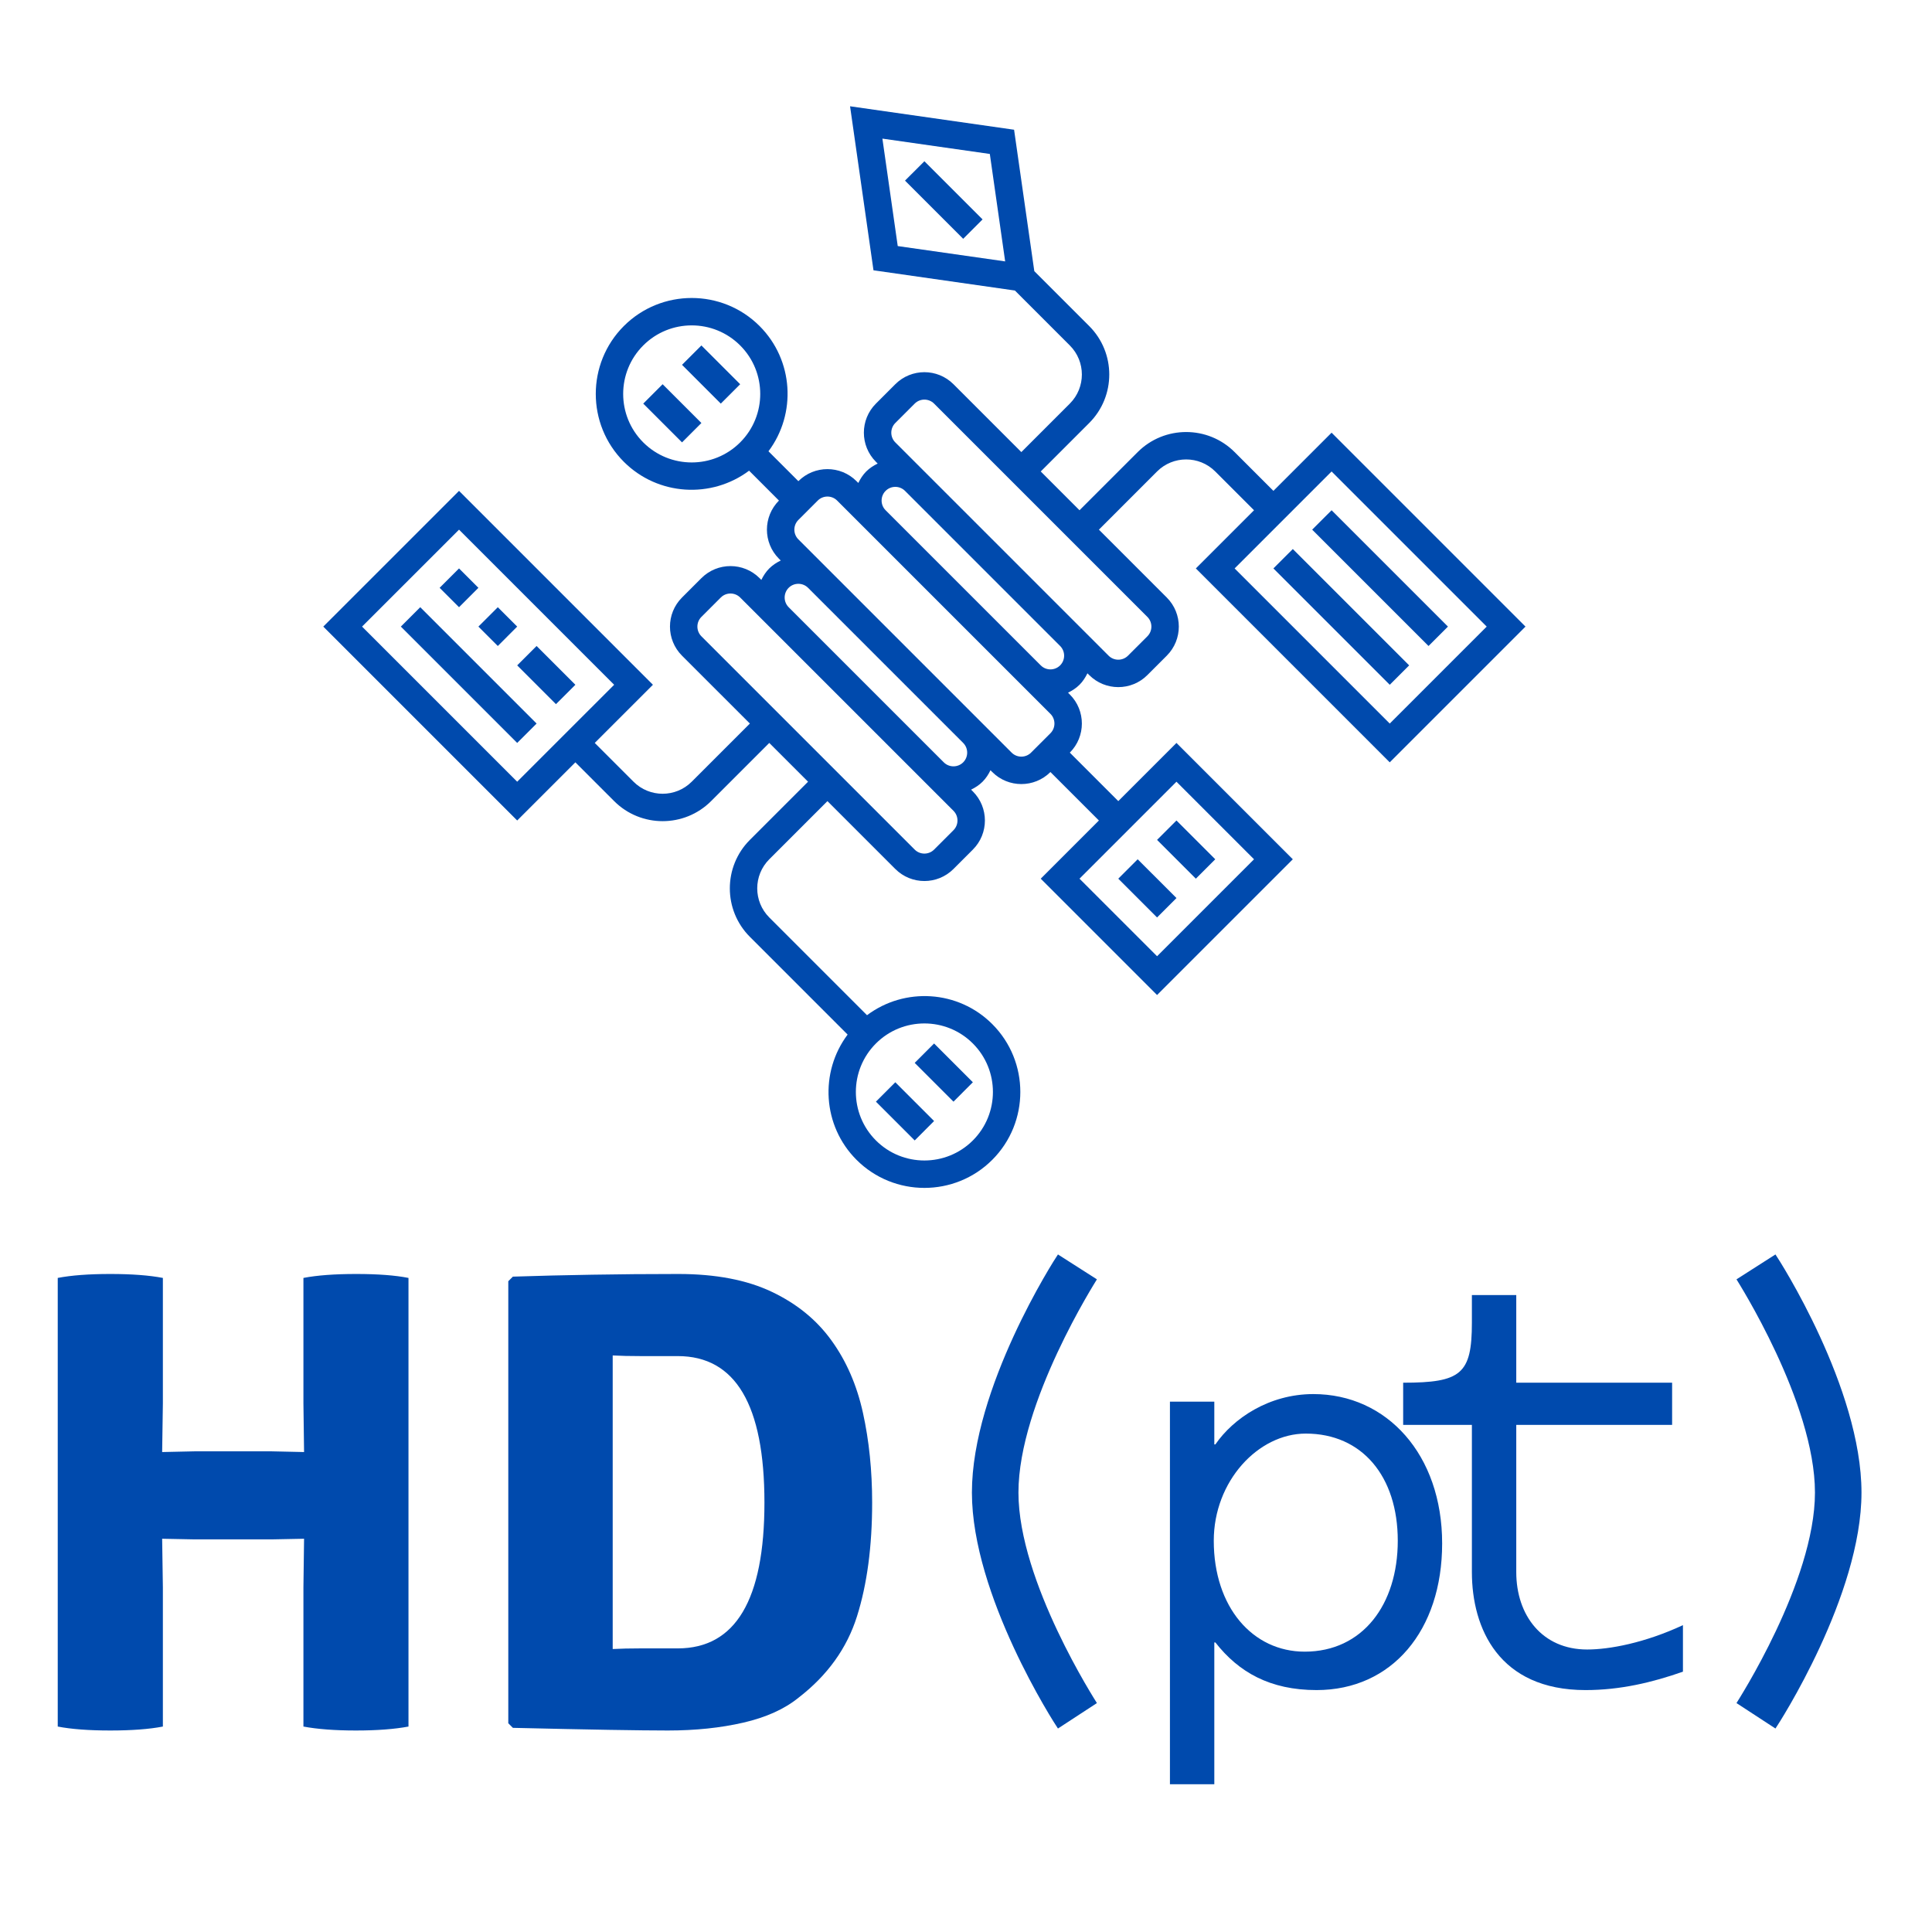 <svg xmlns="http://www.w3.org/2000/svg" xmlns:xlink="http://www.w3.org/1999/xlink" width="500" zoomAndPan="magnify" viewBox="0 0 375 375" height="500" preserveAspectRatio="xMidYMid meet" version="1.0"><defs><g/><clipPath id="527aebce6b"><path d="M 170 210 L 182 210 L 182 222 L 170 222 Z M 170 210 " clip-rule="nonzero"/></clipPath><clipPath id="374bf86885"><path d="M 179.426 4.949 L 296.098 121.621 L 179.426 238.297 L 62.75 121.621 Z M 179.426 4.949 " clip-rule="nonzero"/></clipPath><clipPath id="c5034a59eb"><path d="M 179.426 4.949 L 296.098 121.621 L 179.426 238.297 L 62.75 121.621 Z M 179.426 4.949 " clip-rule="nonzero"/></clipPath><clipPath id="aa47d87f43"><path d="M 177 202 L 189 202 L 189 214 L 177 214 Z M 177 202 " clip-rule="nonzero"/></clipPath><clipPath id="7748c7d81c"><path d="M 179.426 4.949 L 296.098 121.621 L 179.426 238.297 L 62.75 121.621 Z M 179.426 4.949 " clip-rule="nonzero"/></clipPath><clipPath id="107f2658d8"><path d="M 179.426 4.949 L 296.098 121.621 L 179.426 238.297 L 62.75 121.621 Z M 179.426 4.949 " clip-rule="nonzero"/></clipPath><clipPath id="6bc4f9dde6"><path d="M 124 74 L 137 74 L 137 86 L 124 86 Z M 124 74 " clip-rule="nonzero"/></clipPath><clipPath id="e770441209"><path d="M 179.426 4.949 L 296.098 121.621 L 179.426 238.297 L 62.75 121.621 Z M 179.426 4.949 " clip-rule="nonzero"/></clipPath><clipPath id="c7e46c67ba"><path d="M 179.426 4.949 L 296.098 121.621 L 179.426 238.297 L 62.75 121.621 Z M 179.426 4.949 " clip-rule="nonzero"/></clipPath><clipPath id="45db5ab4b4"><path d="M 132 67 L 144 67 L 144 79 L 132 79 Z M 132 67 " clip-rule="nonzero"/></clipPath><clipPath id="90b7b2f6be"><path d="M 179.426 4.949 L 296.098 121.621 L 179.426 238.297 L 62.75 121.621 Z M 179.426 4.949 " clip-rule="nonzero"/></clipPath><clipPath id="172bee74a4"><path d="M 179.426 4.949 L 296.098 121.621 L 179.426 238.297 L 62.75 121.621 Z M 179.426 4.949 " clip-rule="nonzero"/></clipPath><clipPath id="f2cdba1bcc"><path d="M 62 20 L 297 20 L 297 231 L 62 231 Z M 62 20 " clip-rule="nonzero"/></clipPath><clipPath id="2f733dfcac"><path d="M 179.426 4.949 L 296.098 121.621 L 179.426 238.297 L 62.75 121.621 Z M 179.426 4.949 " clip-rule="nonzero"/></clipPath><clipPath id="3f57474084"><path d="M 179.426 4.949 L 296.098 121.621 L 179.426 238.297 L 62.75 121.621 Z M 179.426 4.949 " clip-rule="nonzero"/></clipPath><clipPath id="2c06128bf0"><path d="M 85 110 L 93 110 L 93 118 L 85 118 Z M 85 110 " clip-rule="nonzero"/></clipPath><clipPath id="a1276e286f"><path d="M 179.426 4.949 L 296.098 121.621 L 179.426 238.297 L 62.75 121.621 Z M 179.426 4.949 " clip-rule="nonzero"/></clipPath><clipPath id="e2e743f34c"><path d="M 179.426 4.949 L 296.098 121.621 L 179.426 238.297 L 62.75 121.621 Z M 179.426 4.949 " clip-rule="nonzero"/></clipPath><clipPath id="b68899fc2f"><path d="M 92 117 L 101 117 L 101 126 L 92 126 Z M 92 117 " clip-rule="nonzero"/></clipPath><clipPath id="12b889dc37"><path d="M 179.426 4.949 L 296.098 121.621 L 179.426 238.297 L 62.75 121.621 Z M 179.426 4.949 " clip-rule="nonzero"/></clipPath><clipPath id="3efc66569e"><path d="M 179.426 4.949 L 296.098 121.621 L 179.426 238.297 L 62.75 121.621 Z M 179.426 4.949 " clip-rule="nonzero"/></clipPath><clipPath id="67878b52db"><path d="M 100 125 L 112 125 L 112 137 L 100 137 Z M 100 125 " clip-rule="nonzero"/></clipPath><clipPath id="36abef301a"><path d="M 179.426 4.949 L 296.098 121.621 L 179.426 238.297 L 62.75 121.621 Z M 179.426 4.949 " clip-rule="nonzero"/></clipPath><clipPath id="d487edb54d"><path d="M 179.426 4.949 L 296.098 121.621 L 179.426 238.297 L 62.75 121.621 Z M 179.426 4.949 " clip-rule="nonzero"/></clipPath><clipPath id="b885bef901"><path d="M 77 117 L 105 117 L 105 145 L 77 145 Z M 77 117 " clip-rule="nonzero"/></clipPath><clipPath id="c4c32b952e"><path d="M 179.426 4.949 L 296.098 121.621 L 179.426 238.297 L 62.75 121.621 Z M 179.426 4.949 " clip-rule="nonzero"/></clipPath><clipPath id="b8916edca1"><path d="M 179.426 4.949 L 296.098 121.621 L 179.426 238.297 L 62.75 121.621 Z M 179.426 4.949 " clip-rule="nonzero"/></clipPath><clipPath id="9c1230a1e9"><path d="M 254 99 L 282 99 L 282 126 L 254 126 Z M 254 99 " clip-rule="nonzero"/></clipPath><clipPath id="6f205deafe"><path d="M 179.426 4.949 L 296.098 121.621 L 179.426 238.297 L 62.75 121.621 Z M 179.426 4.949 " clip-rule="nonzero"/></clipPath><clipPath id="500f38d390"><path d="M 179.426 4.949 L 296.098 121.621 L 179.426 238.297 L 62.75 121.621 Z M 179.426 4.949 " clip-rule="nonzero"/></clipPath><clipPath id="f85c3ffb06"><path d="M 247 106 L 274 106 L 274 133 L 247 133 Z M 247 106 " clip-rule="nonzero"/></clipPath><clipPath id="026e6758ca"><path d="M 179.426 4.949 L 296.098 121.621 L 179.426 238.297 L 62.75 121.621 Z M 179.426 4.949 " clip-rule="nonzero"/></clipPath><clipPath id="e50bb3bda9"><path d="M 179.426 4.949 L 296.098 121.621 L 179.426 238.297 L 62.75 121.621 Z M 179.426 4.949 " clip-rule="nonzero"/></clipPath><clipPath id="08df7693b8"><path d="M 175 31 L 191 31 L 191 47 L 175 47 Z M 175 31 " clip-rule="nonzero"/></clipPath><clipPath id="59f10f1e0c"><path d="M 179.426 4.949 L 296.098 121.621 L 179.426 238.297 L 62.75 121.621 Z M 179.426 4.949 " clip-rule="nonzero"/></clipPath><clipPath id="7cca3431bf"><path d="M 179.426 4.949 L 296.098 121.621 L 179.426 238.297 L 62.75 121.621 Z M 179.426 4.949 " clip-rule="nonzero"/></clipPath><clipPath id="dedac81070"><path d="M 224 159 L 236 159 L 236 171 L 224 171 Z M 224 159 " clip-rule="nonzero"/></clipPath><clipPath id="b878bcd2f5"><path d="M 179.426 4.949 L 296.098 121.621 L 179.426 238.297 L 62.75 121.621 Z M 179.426 4.949 " clip-rule="nonzero"/></clipPath><clipPath id="00498e0722"><path d="M 179.426 4.949 L 296.098 121.621 L 179.426 238.297 L 62.75 121.621 Z M 179.426 4.949 " clip-rule="nonzero"/></clipPath><clipPath id="bff782be30"><path d="M 217 166 L 229 166 L 229 179 L 217 179 Z M 217 166 " clip-rule="nonzero"/></clipPath><clipPath id="eeb05fca2e"><path d="M 179.426 4.949 L 296.098 121.621 L 179.426 238.297 L 62.75 121.621 Z M 179.426 4.949 " clip-rule="nonzero"/></clipPath><clipPath id="883588a640"><path d="M 179.426 4.949 L 296.098 121.621 L 179.426 238.297 L 62.75 121.621 Z M 179.426 4.949 " clip-rule="nonzero"/></clipPath></defs><rect x="-37.5" width="450" fill="#ffffff" y="-37.5" height="450" fill-opacity="1"/><rect x="-37.5" width="450" fill="#ffffff" y="-37.5" height="450" fill-opacity="1"/><rect x="-37.5" width="450" fill="#ffffff" y="-37.5" height="450" fill-opacity="1"/><g clip-path="url(#527aebce6b)"><g clip-path="url(#374bf86885)"><g clip-path="url(#c5034a59eb)"><path fill="#004aad" d="M 181.305 217.594 L 173.777 210.066 L 170.016 213.832 L 177.543 221.359 L 181.305 217.594 " fill-opacity="1" fill-rule="nonzero"/></g></g></g><g clip-path="url(#aa47d87f43)"><g clip-path="url(#7748c7d81c)"><g clip-path="url(#107f2658d8)"><path fill="#004aad" d="M 188.832 210.066 L 181.305 202.539 L 177.543 206.305 L 185.07 213.832 L 188.832 210.066 " fill-opacity="1" fill-rule="nonzero"/></g></g></g><g clip-path="url(#6bc4f9dde6)"><g clip-path="url(#e770441209)"><g clip-path="url(#c7e46c67ba)"><path fill="#004aad" d="M 124.852 78.34 L 132.379 85.867 L 136.141 82.105 L 128.613 74.578 L 124.852 78.34 " fill-opacity="1" fill-rule="nonzero"/></g></g></g><g clip-path="url(#45db5ab4b4)"><g clip-path="url(#90b7b2f6be)"><g clip-path="url(#172bee74a4)"><path fill="#004aad" d="M 132.379 70.812 L 139.906 78.34 L 143.668 74.578 L 136.141 67.051 L 132.379 70.812 " fill-opacity="1" fill-rule="nonzero"/></g></g></g><g clip-path="url(#f2cdba1bcc)"><g clip-path="url(#2f733dfcac)"><g clip-path="url(#3f57474084)"><path fill="#004aad" d="M 258.461 91.512 L 288.57 121.621 L 269.75 140.441 L 239.641 110.332 Z M 222.707 123.504 L 218.941 127.27 C 217.906 128.305 216.215 128.305 215.18 127.27 L 173.777 85.867 C 172.742 84.832 172.742 83.141 173.777 82.105 L 177.543 78.34 C 178.578 77.305 180.27 77.305 181.305 78.34 L 222.707 119.742 C 223.742 120.777 223.742 122.469 222.707 123.504 Z M 205.77 129.148 C 204.734 130.188 203.043 130.188 202.008 129.148 L 171.898 99.039 C 170.859 98.004 170.859 96.312 171.898 95.277 C 172.934 94.242 174.625 94.242 175.66 95.277 L 205.77 125.387 C 206.805 126.422 206.805 128.113 205.77 129.148 Z M 203.887 142.324 L 200.125 146.086 C 199.086 147.121 197.398 147.121 196.359 146.086 L 154.961 104.688 C 153.926 103.648 153.926 101.961 154.961 100.922 L 158.723 97.16 C 159.762 96.121 161.453 96.121 162.488 97.16 L 203.887 138.559 C 204.926 139.594 204.926 141.285 203.887 142.324 Z M 186.953 147.969 C 185.914 149.004 184.223 149.004 183.188 147.969 L 153.078 117.859 C 152.043 116.824 152.043 115.133 153.078 114.094 C 154.113 113.059 155.805 113.059 156.844 114.094 L 186.953 144.203 C 187.988 145.242 187.988 146.93 186.953 147.969 Z M 185.07 161.141 L 181.305 164.906 C 180.27 165.941 178.578 165.941 177.543 164.906 L 136.141 123.504 C 135.105 122.469 135.105 120.777 136.141 119.742 L 139.906 115.977 C 140.941 114.941 142.633 114.941 143.668 115.977 L 185.07 157.379 C 186.105 158.414 186.105 160.105 185.07 161.141 Z M 228.352 151.73 L 243.406 166.785 L 224.586 185.605 L 209.531 170.551 Z M 188.832 202.539 C 194.023 207.73 194.023 216.168 188.832 221.359 C 183.645 226.547 175.203 226.547 170.016 221.359 C 164.824 216.168 164.824 207.73 170.016 202.539 C 175.203 197.352 183.645 197.352 188.832 202.539 Z M 100.387 151.73 L 70.277 121.621 L 89.098 102.805 L 119.207 132.914 Z M 124.852 85.867 C 119.66 80.68 119.66 72.238 124.852 67.051 C 130.043 61.859 138.48 61.859 143.668 67.051 C 148.859 72.238 148.859 80.68 143.668 85.867 C 138.48 91.059 130.043 91.059 124.852 85.867 Z M 174.25 47.762 L 171.273 26.906 L 192.125 29.883 L 195.102 50.738 Z M 269.75 147.969 L 296.098 121.621 L 258.461 83.984 L 247.168 95.277 L 239.641 87.75 C 234.453 82.559 226.016 82.559 220.824 87.75 L 209.531 99.039 L 202.008 91.512 L 211.414 82.105 C 216.605 76.914 216.605 68.477 211.414 63.285 L 200.758 52.629 L 196.832 25.18 L 164.996 20.629 L 169.543 52.465 L 196.992 56.391 L 207.652 67.051 C 210.77 70.168 210.77 75.223 207.652 78.34 L 198.242 87.75 L 185.07 74.578 C 181.953 71.461 176.895 71.461 173.777 74.578 L 170.016 78.34 C 166.898 81.457 166.898 86.516 170.016 89.633 L 170.359 89.977 C 169.559 90.367 168.793 90.852 168.133 91.512 C 167.473 92.176 166.988 92.941 166.598 93.742 L 166.25 93.395 C 163.133 90.277 158.078 90.277 154.961 93.395 L 149.16 87.594 C 154.621 80.312 154.055 69.91 147.434 63.285 C 140.172 56.023 128.352 56.023 121.086 63.285 C 113.824 70.551 113.824 82.367 121.086 89.633 C 127.711 96.254 138.113 96.82 145.398 91.359 L 151.195 97.16 C 148.082 100.277 148.082 105.332 151.195 108.449 L 151.543 108.797 C 150.742 109.184 149.977 109.672 149.316 110.332 C 148.652 110.992 148.168 111.758 147.777 112.559 L 147.434 112.215 C 144.316 109.098 139.258 109.098 136.141 112.215 L 132.379 115.977 C 129.262 119.094 129.262 124.152 132.379 127.27 L 145.551 140.441 L 134.262 151.73 C 131.145 154.848 126.086 154.848 122.969 151.73 L 115.441 144.203 L 126.734 132.914 L 89.098 95.277 L 62.75 121.621 L 100.387 159.258 L 111.68 147.969 L 119.207 155.496 C 124.395 160.684 132.836 160.684 138.023 155.496 L 149.316 144.203 L 156.844 151.73 L 145.551 163.023 C 140.363 168.211 140.363 176.652 145.551 181.84 L 164.523 200.812 C 159.062 208.098 159.629 218.5 166.25 225.121 C 173.516 232.387 185.336 232.387 192.598 225.121 C 199.859 217.859 199.859 206.039 192.598 198.777 C 185.973 192.152 175.574 191.586 168.289 197.051 L 149.316 178.078 C 146.199 174.961 146.199 169.902 149.316 166.785 L 160.605 155.496 L 173.777 168.668 C 176.895 171.785 181.953 171.785 185.07 168.668 L 188.832 164.906 C 191.949 161.789 191.949 156.73 188.832 153.613 L 188.488 153.27 C 189.289 152.879 190.055 152.395 190.715 151.73 C 191.375 151.07 191.863 150.305 192.25 149.504 L 192.598 149.852 C 195.715 152.965 200.77 152.965 203.887 149.852 L 213.297 159.258 L 202.008 170.551 L 224.586 193.133 L 250.934 166.785 L 228.352 144.203 L 217.059 155.496 L 207.652 146.086 C 210.77 142.969 210.77 137.91 207.652 134.797 L 207.305 134.449 C 208.105 134.059 208.871 133.574 209.531 132.914 C 210.195 132.25 210.68 131.488 211.07 130.688 L 211.414 131.031 C 214.531 134.148 219.59 134.148 222.707 131.031 L 226.469 127.27 C 229.586 124.152 229.586 119.094 226.469 115.977 L 213.297 102.805 L 224.586 91.512 C 227.703 88.398 232.762 88.398 235.879 91.512 L 243.406 99.039 L 232.113 110.332 L 269.75 147.969 " fill-opacity="1" fill-rule="nonzero"/></g></g></g><g clip-path="url(#2c06128bf0)"><g clip-path="url(#a1276e286f)"><g clip-path="url(#e2e743f34c)"><path fill="#004aad" d="M 92.859 114.094 L 89.098 110.332 L 85.332 114.094 L 89.098 117.859 L 92.859 114.094 " fill-opacity="1" fill-rule="nonzero"/></g></g></g><g clip-path="url(#b68899fc2f)"><g clip-path="url(#12b889dc37)"><g clip-path="url(#3efc66569e)"><path fill="#004aad" d="M 100.387 121.621 L 96.625 117.859 L 92.859 121.621 L 96.625 125.387 L 100.387 121.621 " fill-opacity="1" fill-rule="nonzero"/></g></g></g><g clip-path="url(#67878b52db)"><g clip-path="url(#36abef301a)"><g clip-path="url(#d487edb54d)"><path fill="#004aad" d="M 111.68 132.914 L 104.152 125.387 L 100.387 129.148 L 107.914 136.676 L 111.68 132.914 " fill-opacity="1" fill-rule="nonzero"/></g></g></g><g clip-path="url(#b885bef901)"><g clip-path="url(#c4c32b952e)"><g clip-path="url(#b8916edca1)"><path fill="#004aad" d="M 104.152 140.441 L 81.57 117.859 L 77.805 121.621 L 100.387 144.203 L 104.152 140.441 " fill-opacity="1" fill-rule="nonzero"/></g></g></g><g clip-path="url(#9c1230a1e9)"><g clip-path="url(#6f205deafe)"><g clip-path="url(#500f38d390)"><path fill="#004aad" d="M 254.695 102.805 L 277.277 125.387 L 281.043 121.621 L 258.461 99.039 L 254.695 102.805 " fill-opacity="1" fill-rule="nonzero"/></g></g></g><g clip-path="url(#f85c3ffb06)"><g clip-path="url(#026e6758ca)"><g clip-path="url(#e50bb3bda9)"><path fill="#004aad" d="M 247.168 110.332 L 269.75 132.914 L 273.516 129.148 L 250.934 106.566 L 247.168 110.332 " fill-opacity="1" fill-rule="nonzero"/></g></g></g><g clip-path="url(#08df7693b8)"><g clip-path="url(#59f10f1e0c)"><g clip-path="url(#7cca3431bf)"><path fill="#004aad" d="M 175.66 35.059 L 186.953 46.352 L 190.715 42.586 L 179.426 31.297 L 175.66 35.059 " fill-opacity="1" fill-rule="nonzero"/></g></g></g><g clip-path="url(#dedac81070)"><g clip-path="url(#b878bcd2f5)"><g clip-path="url(#00498e0722)"><path fill="#004aad" d="M 224.586 163.023 L 232.113 170.551 L 235.879 166.785 L 228.352 159.258 L 224.586 163.023 " fill-opacity="1" fill-rule="nonzero"/></g></g></g><g clip-path="url(#bff782be30)"><g clip-path="url(#eeb05fca2e)"><g clip-path="url(#883588a640)"><path fill="#004aad" d="M 217.059 170.551 L 224.586 178.078 L 228.352 174.312 L 220.824 166.785 L 217.059 170.551 " fill-opacity="1" fill-rule="nonzero"/></g></g></g><g fill="#004aad" fill-opacity="1"><g transform="translate(1.52, 335.123)"><g><path d="M 57.5 -53.281 L 57.375 -62.719 L 57.375 -87.078 C 60 -87.586 63.414 -87.844 67.625 -87.844 C 71.832 -87.844 75.211 -87.586 77.766 -87.078 L 77.766 0 C 75.047 0.508 71.645 0.766 67.562 0.766 C 63.488 0.766 60.094 0.508 57.375 0 L 57.375 -27.031 L 57.5 -36.453 L 51.125 -36.328 L 36.328 -36.328 L 29.953 -36.453 L 30.094 -27.031 L 30.094 0 C 27.457 0.508 24.055 0.766 19.891 0.766 C 15.723 0.766 12.32 0.508 9.688 0 L 9.688 -87.078 C 12.32 -87.586 15.723 -87.844 19.891 -87.844 C 24.055 -87.844 27.457 -87.586 30.094 -87.078 L 30.094 -62.719 L 29.953 -53.281 L 36.328 -53.422 L 51.125 -53.422 Z M 57.5 -53.281 "/></g></g></g><g fill="#004aad" fill-opacity="1"><g transform="translate(88.971, 335.123)"><g><path d="M 66.031 -5.609 C 63.312 -3.398 59.742 -1.785 55.328 -0.766 C 50.91 0.254 46.023 0.766 40.672 0.766 C 38.035 0.766 34.227 0.723 29.25 0.641 C 24.281 0.555 18.055 0.426 10.578 0.25 L 9.688 -0.641 L 9.688 -86.438 L 10.578 -87.328 C 15.504 -87.492 20.625 -87.617 25.938 -87.703 C 31.25 -87.797 36.836 -87.844 42.703 -87.844 C 49.93 -87.844 55.969 -86.691 60.812 -84.391 C 65.656 -82.098 69.52 -78.953 72.406 -74.953 C 75.301 -70.961 77.344 -66.27 78.531 -60.875 C 79.719 -55.477 80.312 -49.676 80.312 -43.469 C 80.312 -34.969 79.332 -27.613 77.375 -21.406 C 75.426 -15.207 71.645 -9.941 66.031 -5.609 Z M 42.578 -15.172 C 53.797 -15.172 59.406 -24.602 59.406 -43.469 C 59.406 -62.426 53.797 -71.906 42.578 -71.906 C 39.859 -71.906 37.457 -71.906 35.375 -71.906 C 33.289 -71.906 31.484 -71.945 29.953 -72.031 L 29.953 -15.047 C 31.484 -15.129 33.289 -15.172 35.375 -15.172 C 37.457 -15.172 39.859 -15.172 42.578 -15.172 Z M 42.578 -15.172 "/></g></g></g><g fill="#004aad" fill-opacity="1"><g transform="translate(165.539, 326.574)"><g><path d="M 39.809 8.93 L 47.371 3.992 C 47.266 3.781 32.141 -19.539 32.141 -36.867 C 32.141 -54.41 47.266 -78.043 47.371 -78.254 L 39.809 -83.086 C 39.074 -82.035 23.109 -57.141 23.109 -36.867 C 23.109 -16.91 39.074 7.879 39.809 8.93 Z M 39.809 8.93 "/></g></g></g><g fill="#004aad" fill-opacity="1"><g transform="translate(215.006, 326.574)"><g><path d="M 40.547 1.469 C 55.145 1.469 64.914 -10.082 64.914 -26.996 C 64.914 -44.223 54.199 -55.984 39.914 -55.984 C 31.301 -55.984 24.367 -51.258 20.902 -46.219 L 20.691 -46.219 L 20.691 -54.516 L 12.078 -54.516 L 12.078 19.746 L 20.691 19.746 L 20.691 -7.773 L 20.902 -7.773 C 25.418 -1.996 31.512 1.469 40.547 1.469 Z M 38.445 -48.316 C 49.367 -48.316 56.301 -40.02 56.301 -27.52 C 56.301 -15.125 49.473 -5.988 38.234 -5.988 C 28.152 -5.988 20.586 -14.602 20.586 -27.52 C 20.586 -39.074 29.199 -48.316 38.445 -48.316 Z M 38.445 -48.316 "/></g></g></g><g fill="#004aad" fill-opacity="1"><g transform="translate(264.474, 326.574)"><g><path d="M 60.082 -50 L 60.082 -58.191 L 29.832 -58.191 L 29.832 -75.207 L 21.219 -75.207 C 21.219 -73.105 21.219 -73.316 21.219 -69.852 C 21.219 -59.871 19.117 -58.191 7.879 -58.191 C 7.879 -53.676 7.879 -54.516 7.879 -50 L 21.219 -50 L 21.219 -21.43 C 21.219 -10.504 26.469 1.469 43.277 1.469 C 50 1.469 56.195 0 62.184 -2.102 L 62.184 -11.133 C 54.727 -7.668 47.898 -6.406 43.59 -6.406 C 34.871 -6.406 29.832 -13.023 29.832 -21.43 L 29.832 -50 Z M 60.082 -50 "/></g></g></g><g fill="#004aad" fill-opacity="1"><g transform="translate(313.942, 326.574)"><g><path d="M 30.672 8.93 C 31.406 7.879 47.371 -16.91 47.371 -36.867 C 47.371 -57.141 31.406 -82.035 30.672 -83.086 L 23.109 -78.254 C 23.215 -78.043 38.34 -54.41 38.34 -36.867 C 38.34 -19.539 23.215 3.781 23.109 3.992 Z M 30.672 8.93 "/></g></g></g></svg>